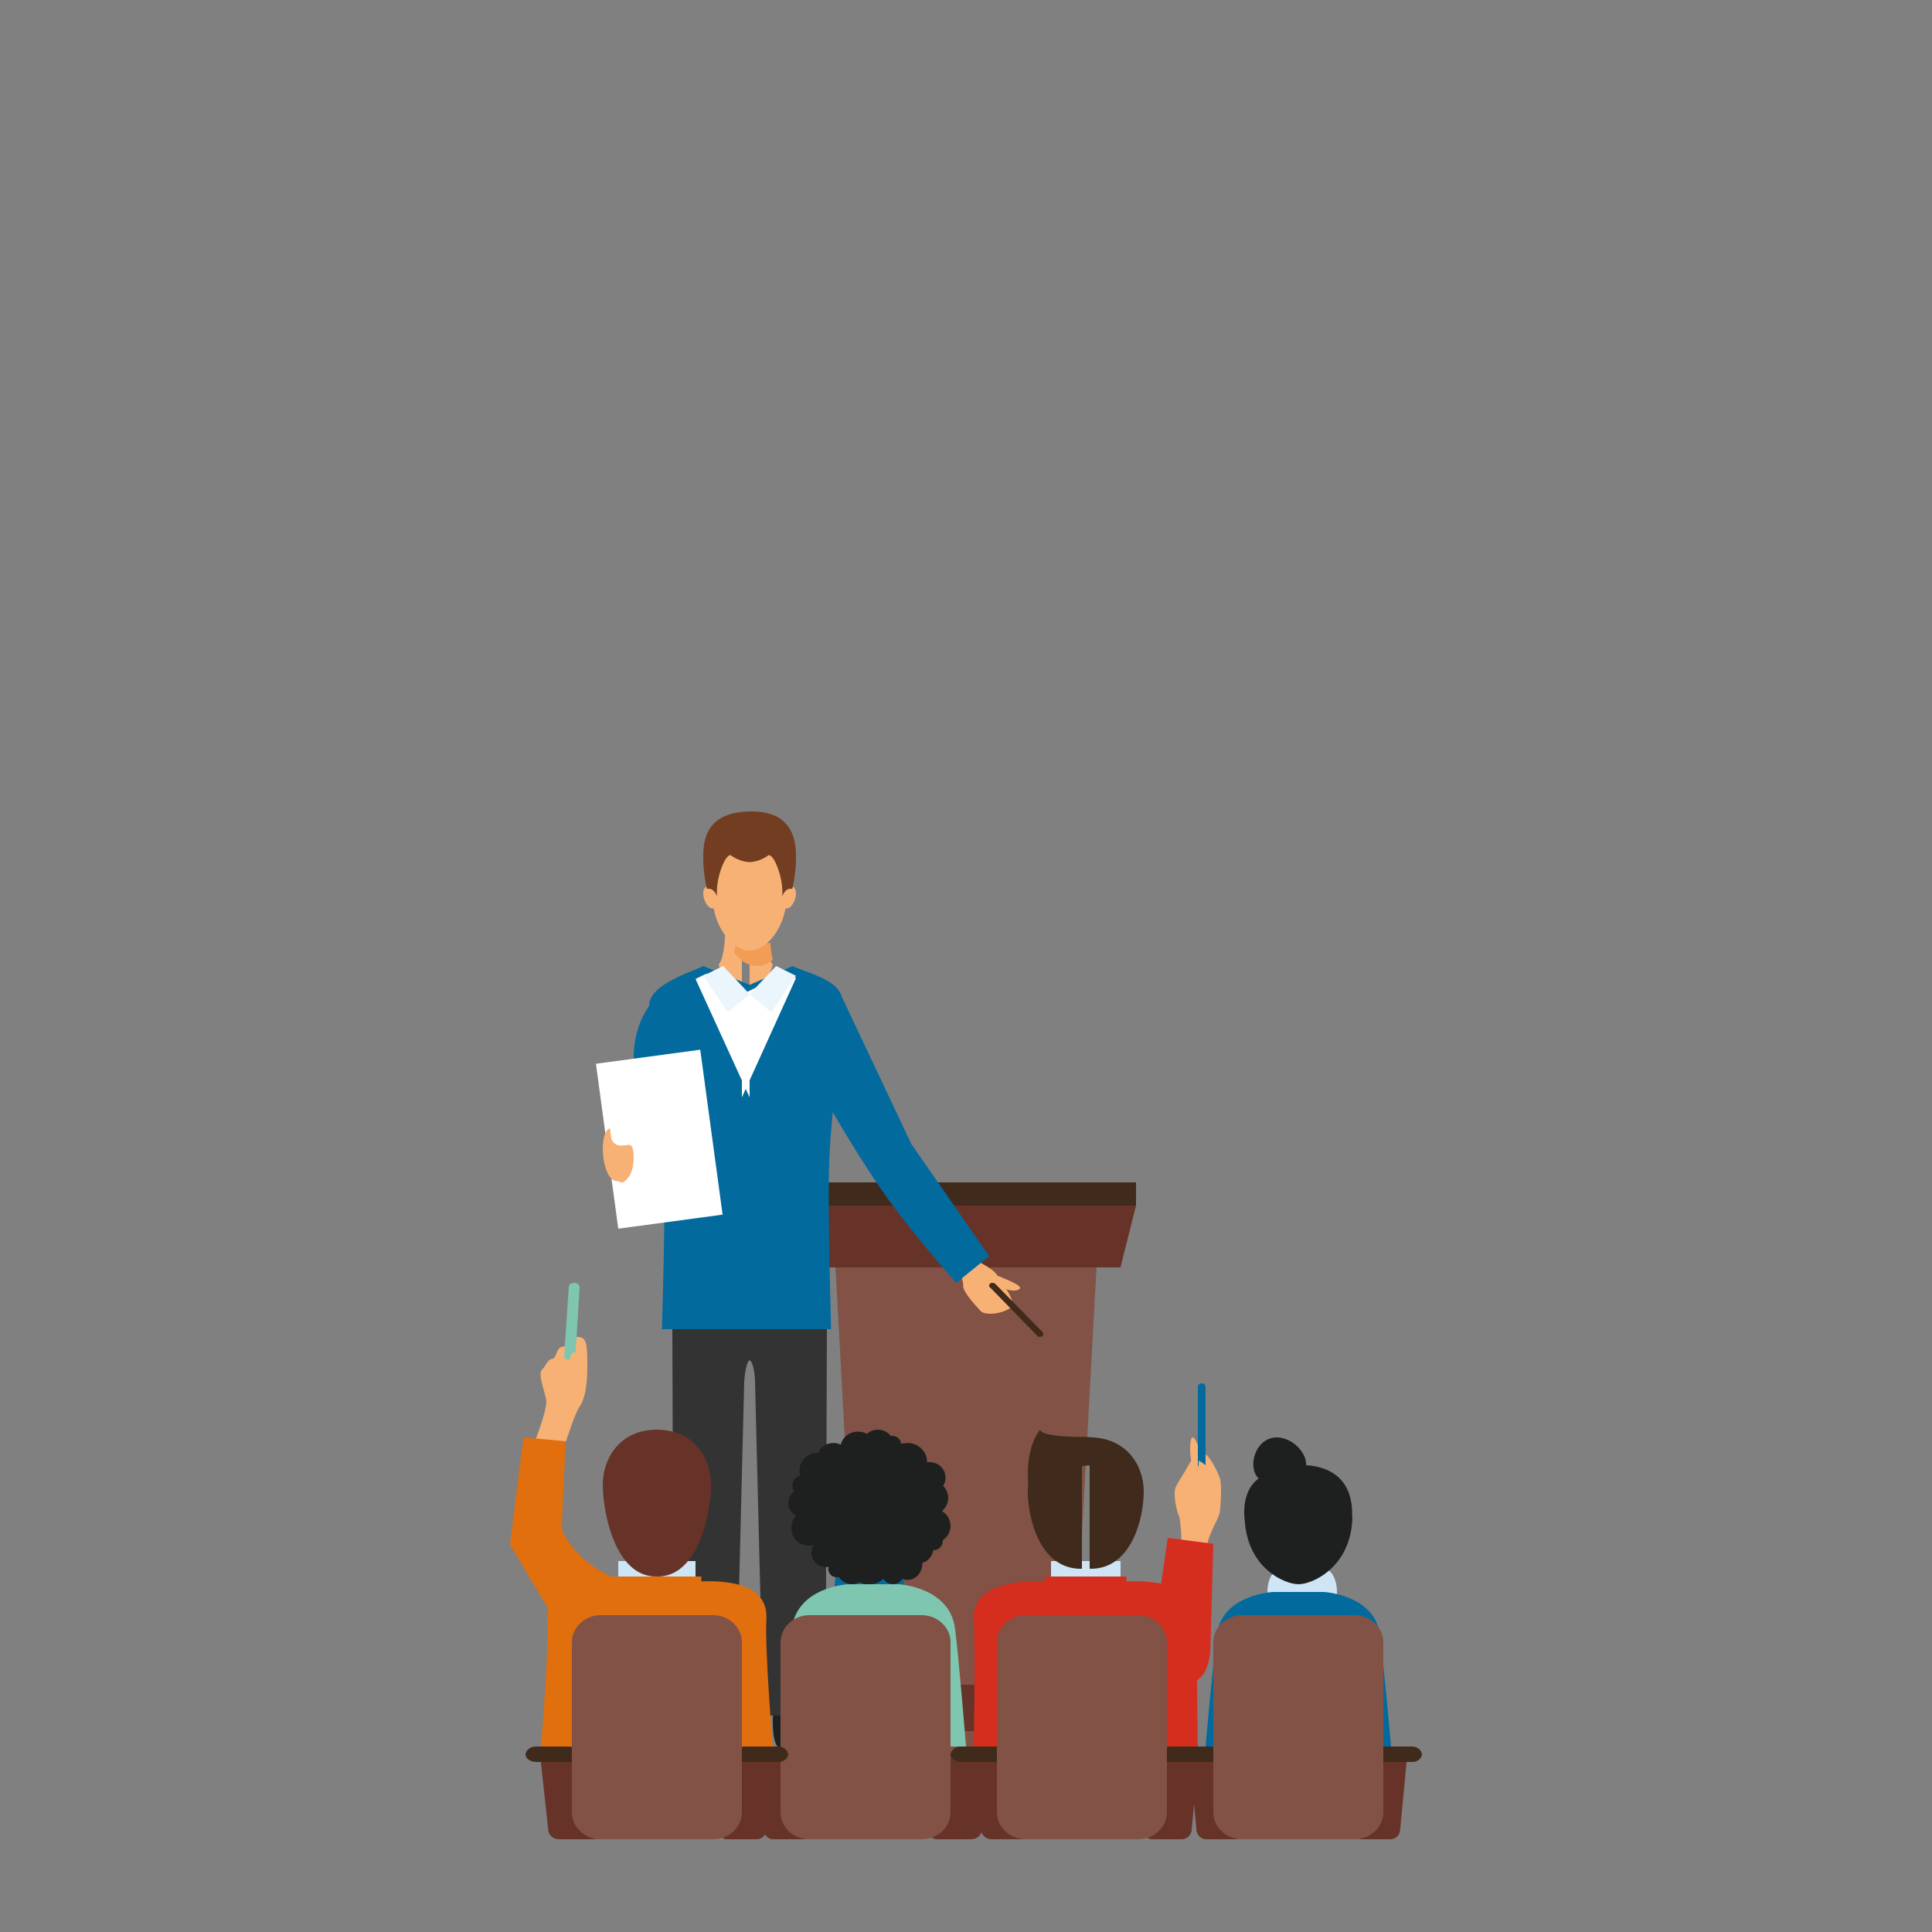<?xml version="1.0" encoding="UTF-8"?>
<svg width="250px" height="250px" viewBox="0 0 250 250" version="1.1" xmlns="http://www.w3.org/2000/svg" xmlns:xlink="http://www.w3.org/1999/xlink">
    <rect x="0" y="0" width="250" height="250" fill="#808080" stroke="none"/>
    <!-- Generator: Sketch 53.2 (72643) - https://sketchapp.com -->
    <title>da-05-mensen-organisatie-cultuurverandering-thumb</title>
    <desc>Created with Sketch.</desc>
    <g id="da-05-mensen-organisatie-cultuurverandering-thumb" stroke="none" stroke-width="1" fill="none" fill-rule="evenodd">
        <g transform="translate(66, 105)" fill-rule="nonzero" id="05-mensen-organisatie-cultuurverandering">
            <g>
                <polygon id="Path" fill="#815245" points="45.121 114 72.879 114 76 57 42 57"></polygon>
                <polygon id="Path" fill="#673328" points="38 51 81 51 78.992 59 40.008 59"></polygon>
                <polygon id="Path" fill="#673328" points="42 119 77 119 73.833 113 45.167 113"></polygon>
                <rect id="Rectangle" fill="#815245" x="42" y="119" width="35" height="3"></rect>
                <rect id="Rectangle" fill="#402A1B" x="38" y="48" width="43" height="3"></rect>
                <path d="M60.149,58 C61.143,58.571 62.576,59.217 63.093,60.093 C63.61,60.968 65.56,63.364 64.844,64.125 C64.128,64.886 61.541,65.381 60.865,64.62 C60.188,63.859 58.597,62.185 58.637,61.386 C58.676,60.587 58,59.217 58,59.217 L60.149,58 Z" id="Path" fill="#F8B174"></path>
                <path d="M62.085,61.605 L62.132,61.605 L68.197,67.828 C68.262,67.919 68.376,67.982 68.505,67.997 C68.635,68.012 68.766,67.978 68.86,67.904 C69.047,67.742 69.047,67.491 68.86,67.328 L62.843,61.182 C62.683,60.995 62.369,60.944 62.132,61.067 C61.975,61.219 61.956,61.436 62.085,61.605 L62.085,61.605 Z" id="Path" fill="#402A1B"></path>
                <path d="M63.369,61.235 C63.691,61.768 65.101,62.269 65.866,61.835 C66.631,61.401 63.893,60.467 63.49,60.234 C63.087,60 62,60 62,60 L63.369,61.235 Z" id="Path" fill="#F8B174"></path>
                <path d="M33.175,16 C33.175,16 33.25,18.941 34,19.811 C34,19.811 33.288,23 31,23 L31,16.373 L33.175,16 Z" id="Path" fill="#F8B174"></path>
                <path d="M27.825,16 C27.825,16 27.75,18.941 27,19.811 C27,19.811 27.712,23 30,23 L30,16.373 L27.825,16 Z" id="Path" fill="#F8B174"></path>
                <path d="M31.874,20 C30.614,20 29.591,19.082 29,18.271 C29.072,17.85 29.112,17.425 29.118,17 L31.402,17.318 L33.685,17 C33.716,17.736 33.821,18.469 34,19.188 C33.446,19.71 32.677,20.004 31.874,20 L31.874,20 Z" id="Path" fill="#F29D56"></path>
                <path d="M40.106,117.475 L43.654,121.738 C44.752,123.091 43.147,126.123 40.106,124.566 C37.065,123.009 35.587,121.451 34.954,121.246 C34.32,121.041 33.813,119.689 34.067,116 L40.106,117.475 Z" id="Path" fill="#1E2020"></path>
                <path d="M41,66.84 L40.835,117 L32.777,117 L31.702,73.814 C31.702,73.814 31.661,71.419 31,70.999 L31,66 L41,66.84 Z" id="Path" fill="#333333"></path>
                <path d="M21.894,117.475 L18.346,121.738 C17.248,123.091 18.853,126.123 21.894,124.566 C24.935,123.009 26.413,121.451 27.046,121.246 C27.68,121.041 28.187,119.689 27.933,116 L21.894,117.475 Z" id="Path" fill="#1E2020"></path>
                <path d="M21,66.84 L21.165,117 L29.223,117 L30.298,73.814 C30.298,73.814 30.463,71.251 31,70.999 L31,66 L21,66.84 Z" id="Path" fill="#333333"></path>
                <path d="M36.571,20 C37.884,20.758 42.738,21.685 42.977,24.296 C43.215,26.907 41.544,38.699 41.306,45.1 C41.067,51.502 41.544,67 41.544,67 L31,67 L31,22.443 L36.571,20 Z" id="Path" fill="#026A9D"></path>
                <path d="M25.004,20 C23.591,20.758 18.281,22.274 18.024,24.885 C17.767,27.496 19.651,38.699 19.908,45.1 C20.165,51.502 19.651,67 19.651,67 L31,67 L31,22.443 L25.004,20 Z" id="Path" fill="#026A9D"></path>
                <polygon id="Path" fill="#FFFFFF" points="37 21.56 30 37 30 23.68 35.517 21"></polygon>
                <polygon id="Path" fill="#FFFFFF" points="24 21.677 31 37 31 23.667 25.382 21"></polygon>
                <path d="M31,18 C28.926,18 26.893,15.497 26.354,12.55 C26.062,12.586 25.775,12.461 25.607,12.227 C25.151,11.742 24.819,10.652 25.109,10.047 C25.399,9.441 26.478,9.724 26.478,9.724 C26.478,9.724 26.354,5 31,5 L31,18 Z" id="Path" fill="#F8B174"></path>
                <path d="M31,18 C33.074,18 35.107,15.497 35.646,12.55 C35.938,12.586 36.225,12.461 36.393,12.227 C36.849,11.742 37.181,10.652 36.891,10.047 C36.601,9.441 35.522,9.724 35.522,9.724 C35.522,9.724 35.646,5 31,5 L31,18 Z" id="Path" fill="#F8B174"></path>
                <path d="M25.028,4.925 C25.234,2.353 26.511,0.091 31,0.002 C35.489,-0.086 36.766,2.353 36.972,4.925 C37.068,6.64 36.915,8.36 36.519,10.024 C35.613,9.803 35.201,11 35.201,11 C35.489,8.694 34.007,5.235 33.43,5.679 C32.708,6.201 31.869,6.507 31,6.565 C30.131,6.507 29.292,6.201 28.57,5.679 C27.993,5.235 26.511,8.694 26.799,11 C26.799,11 26.387,9.803 25.481,10.024 C25.085,8.36 24.932,6.64 25.028,4.925 L25.028,4.925 Z" id="Path" fill="#723D20"></path>
                <polygon id="Path" fill="#EBF5FC" points="31 23.633 34.429 20 37 21.265 33.829 26"></polygon>
                <polygon id="Path" fill="#EBF5FC" points="31 23.633 27.571 20 25 21.265 28.171 26"></polygon>
                <path d="M16.041,33 C16.041,32.701 16.003,32.445 16.003,32.147 C15.889,26.687 19,24 19,24 L18.924,33 L16.041,33 Z" id="Path" fill="#026A9D"></path>
                <polygon id="Rectangle" fill="#FFFFFF" transform="translate(19.308, 42.412) rotate(-7.7) translate(-19.308, -42.412) " points="12.495 31.642 26.115 31.646 26.121 53.182 12.501 53.178"></polygon>
                <path d="M13.121,42.41 C13.846,43.908 15.22,42.85 15.678,43.247 C16.136,43.644 16.174,46.287 15.335,47.344 C14.495,48.402 14.304,47.873 13.77,47.829 C11.862,47.697 11.365,41.485 12.93,41 L13.121,42.41 Z" id="Path" fill="#F8B174"></path>
                <path d="M41,37.569 C41,37.569 44.055,43.09 47.885,48.695 C51.715,54.3 57.74,61 57.74,61 L62,57.544 L51.93,43.048 L42.936,24 L41,37.569 Z" id="Path" fill="#026A9D"></path>
                <path d="M86.898,94.682 C86.898,94.682 86.811,91.642 86.55,91.149 C86.289,90.656 85.725,88.232 86.159,87.369 C86.594,86.506 87.115,85.849 87.636,84.863 C88.157,83.877 88.983,82.644 89.851,83.096 C90.72,83.548 91.589,85.602 91.85,86.26 C92.11,86.917 91.98,89.629 91.85,90.615 C91.719,91.601 90.155,93.779 90.155,95.422 C90.155,97.065 86.898,94.682 86.898,94.682 Z" id="Path" fill="#F8B174"></path>
                <path d="M86.157,112.985 C89.022,113.156 90.516,111.876 90.637,107.866 C90.758,103.855 91,94.768 91,94.768 L85.107,94 C85.107,94 83.453,105.647 83.13,107.098 C82.807,108.548 82.847,112.815 86.157,112.985 Z" id="Path" fill="#D52E1E"></path>
                <path d="M88.182,84.1 C87.885,83.029 87.922,80.459 88.516,81.102 C89.109,81.744 90,85 90,85 L88.182,84.1 Z" id="Path" fill="#F8B174"></path>
                <path d="M89.5,85 C89.224,85 89,84.79 89,84.532 L89,74.468 C89,74.21 89.224,74 89.5,74 C89.776,74 90,74.21 90,74.468 L90,84.532 C90,84.79 89.776,85 89.5,85 L89.5,85 Z" id="Path" fill="#026A9D"></path>
                <path d="M89.13,84 C89.812,84.368 91.176,85.389 90.981,86.656 C90.786,87.923 89.422,89.149 89.13,88.985 C88.838,88.822 89.13,84 89.13,84 Z" id="Path" fill="#F8B174"></path>
                <path d="M3,82 C3.566,80.652 4.048,79.273 4.444,77.87 C4.706,76.606 4.838,76.606 4.444,75.173 C4.05,73.74 3.7,72.644 4.181,72.181 C4.662,71.717 4.838,70.917 5.45,70.832 C6.062,70.748 5.931,69.4 6.763,69.273 C7.594,69.147 7.944,67.882 8.95,68.009 C9.956,68.135 10,69.147 10,71.886 C10,74.625 9.562,76.269 8.994,77.027 C8.425,77.786 7.244,81.494 7.244,81.494 L3,82 Z" id="Path" fill="#F8B174"></path>
                <path d="M7.82,108 L0,94.892 C0,94.892 1.429,82.773 1.808,81 L7.189,81.495 L6.685,92.748 C6.685,92.748 7.862,96.911 14,99.426 L7.82,108 Z" id="Path" fill="#E16F0D"></path>
                <path d="M7.727,71 L7.727,71 C7.326,71 7,70.775 7,70.498 L7.606,61.502 C7.606,61.225 7.932,61 8.333,61 C8.721,61.042 9.005,61.273 9,61.544 L8.455,70.54 C8.398,70.792 8.096,70.983 7.727,71 Z" id="Path" fill="#7FC6B1"></path>
                <path d="M7,74.186 C7.499,73.442 7.449,70 8.298,70 C9.147,70 8.948,72.744 8.998,73.256 C9.048,73.767 8.298,76 8.298,76 L7,74.186 Z" id="Path" fill="#F8B174"></path>
                <path d="M4,121 C4,121 5.043,108.67 4.826,104.489 C4.609,100.309 9,99.464 13.217,99.633 L13.217,99 L19,99 L19,121 L4,121 Z" id="Path" fill="#E16F0D"></path>
                <rect id="Rectangle" fill="#CDE5F5" x="14" y="97" width="5" height="2"></rect>
                <path d="M34,121 C34,121 32.953,108.67 33.172,104.489 C33.39,100.309 28.985,99.464 24.756,99.633 L24.756,99 L19,99 L19,121 L34,121 Z" id="Path" fill="#E16F0D"></path>
                <rect id="Rectangle" fill="#CDE5F5" x="19" y="97" width="5" height="2"></rect>
                <path d="M19,80 C14.261,80 12,83.642 12,87.119 C12,90.596 13.565,99.123 19,98.999 L19,80 Z" id="Path" fill="#673328"></path>
                <path d="M19,80 C23.725,80 26,83.642 26,87.119 C26,90.596 24.425,99.123 19,98.999 L19,80 Z" id="Path" fill="#673328"></path>
                <path d="M60.007,121 C60.007,121 60.224,108.67 60.007,104.489 C59.789,100.309 65.004,99.464 69.22,99.633 L69.22,99 L75,99 L75,121 L60.007,121 Z" id="Path" fill="#D52E1E"></path>
                <rect id="Rectangle" fill="#CDE5F5" x="70" y="97" width="5" height="2"></rect>
                <path d="M88.993,121 C88.993,121 88.775,108.67 88.993,104.489 C89.211,100.309 83.981,99.464 79.753,99.633 L79.753,99 L74,99 L74,121 L88.993,121 Z" id="Path" fill="#D52E1E"></path>
                <rect id="Rectangle" fill="#CDE5F5" x="74" y="97" width="5" height="2"></rect>
                <path d="M74,81 C69.261,81 67,84.587 67,88.011 C67,91.435 68.565,98.121 74,97.998 L74,81 Z" id="Path" fill="#402A1B"></path>
                <path d="M75,81 C79.725,81 82,84.587 82,88.011 C82,91.435 80.425,98.121 75,97.998 L75,81 Z" id="Path" fill="#402A1B"></path>
                <path d="M68.607,80 C68.607,80 68.321,80.943 74.28,80.943 L74.688,80.943 C80.402,81.23 79.994,85.902 79.994,85.902 L79.994,85.902 C80.034,87.541 79.79,88.361 79.545,90 L79.422,89.221 C79.422,89.221 79.3,89.221 79.055,88.279 L79.055,88.115 C78.973,87.869 78.892,87.582 78.769,87.295 C77.218,83.607 73.545,84.836 73.545,84.836 C73.545,84.836 69.872,83.607 68.321,87.295 C68.221,87.562 68.139,87.836 68.076,88.115 C68.035,88.156 68.035,88.238 67.994,88.279 C67.941,88.604 67.845,88.921 67.709,89.221 L67.586,90 C67.423,88.975 67.219,88.77 67.137,87.746 L67.137,87.746 C66.443,82.295 68.607,80 68.607,80 Z" id="Path" fill="#402A1B"></path>
                <path d="M51,100.477 C51,98.55 50.24,97 49.28,97 L43.72,97 C42.76,97 42,98.55 42,100.477 L42,100.477 C42,102.45 42.76,104 43.72,104 L49.28,104 C50.24,104 51,102.45 51,100.477 L51,100.477 Z" id="Path" fill="#026A9D"></path>
                <path d="M35,121 C35,121 35.95,109.565 36.465,105.696 C37.178,100.34 43.713,100 43.713,100 L47,100 L47,121 L35,121 Z" id="Path" fill="#7FC6B1"></path>
                <path d="M59,121 C59,121 58.089,109.565 57.574,105.696 C56.861,100.34 50.287,100 50.287,100 L47,100 L47,121 L59,121 Z" id="Path" fill="#7FC6B1"></path>
                <path d="M32.007,123.136 C31.972,122.833 32.067,122.529 32.265,122.309 C32.463,122.089 32.743,121.977 33.028,122.004 L37.866,122.004 C38.163,121.993 38.452,122.112 38.666,122.333 C38.88,122.554 39,122.858 39,123.176 L39,131.865 C39.001,132.18 38.879,132.481 38.664,132.696 C38.449,132.91 38.16,133.02 37.866,132.997 L34.086,132.997 C33.459,133.023 32.917,132.532 32.839,131.865 L32.007,123.136 Z" id="Path" fill="#673328"></path>
                <path d="M30,122.019 C30.072,121.424 30.677,120.979 31.382,121.003 L35.572,121.003 C36.294,120.958 36.927,121.408 37,122.019 C37,122.567 36.355,122.997 35.572,122.997 L31.382,122.997 C30.685,123.042 30.073,122.609 30,122.019 L30,122.019 Z" id="Path" fill="#402A1B"></path>
                <path d="M61.997,123.133 C62.021,122.833 61.909,122.538 61.687,122.321 C61.465,122.105 61.155,121.988 60.836,122.001 L55.333,122.001 C54.991,121.99 54.658,122.107 54.408,122.327 C54.158,122.547 54.011,122.852 54,123.173 L54,131.865 C54.011,132.184 54.159,132.484 54.41,132.698 C54.662,132.911 54.995,133.019 55.333,132.997 L59.632,132.997 C60.346,133.023 60.962,132.532 61.051,131.865 L61.997,123.133 Z" id="Path" fill="#673328"></path>
                <path d="M64,122.019 C63.927,121.408 63.294,120.958 62.572,121.003 L58.382,121.003 C57.677,120.979 57.072,121.424 57,122.019 C57.073,122.609 57.685,123.042 58.382,122.997 L62.572,122.997 C63.355,122.997 64,122.567 64,122.019 Z" id="Path" fill="#402A1B"></path>
                <path d="M57,129.5 C57,131.458 55.314,133 53.258,133 L38.742,133 C36.686,133 35,131.458 35,129.5 L35,107.5 C35,105.583 36.686,104 38.742,104 L53.258,104 C55.314,104 57,105.583 57,107.5 L57,129.5 Z" id="Path" fill="#815245"></path>
                <path d="M60.003,123.133 C59.979,122.833 60.091,122.538 60.313,122.321 C60.535,122.105 60.845,121.988 61.164,122.001 L66.667,122.001 C67.009,121.99 67.342,122.107 67.592,122.327 C67.842,122.547 67.989,122.852 68,123.173 L68,131.865 C67.989,132.184 67.841,132.484 67.59,132.698 C67.338,132.911 67.005,133.019 66.667,132.997 L62.368,132.997 C61.654,133.023 61.038,132.532 60.949,131.865 L60.003,123.133 Z" id="Path" fill="#673328"></path>
                <path d="M58,122.019 C58.073,121.408 58.706,120.958 59.428,121.003 L63.618,121.003 C64.323,120.979 64.928,121.424 65,122.019 C64.927,122.609 64.315,123.042 63.618,122.997 L59.428,122.997 C58.645,122.997 58,122.567 58,122.019 Z" id="Path" fill="#402A1B"></path>
                <path d="M88.993,123.136 C89.028,122.833 88.933,122.529 88.735,122.309 C88.537,122.089 88.257,121.977 87.972,122.004 L83.134,122.004 C82.837,121.993 82.548,122.112 82.334,122.333 C82.12,122.554 82,122.858 82,123.176 L82,131.865 C81.999,132.18 82.121,132.481 82.336,132.696 C82.551,132.91 82.84,133.02 83.134,132.997 L86.914,132.997 C87.544,133.008 88.088,132.528 88.199,131.865 L88.993,123.136 Z" id="Path" fill="#673328"></path>
                <path d="M91,122.019 C90.928,121.424 90.323,120.979 89.618,121.003 L85.428,121.003 C84.706,120.958 84.073,121.408 84,122.019 C84,122.567 84.645,122.997 85.428,122.997 L89.618,122.997 C90.315,123.042 90.927,122.609 91,122.019 Z" id="Path" fill="#402A1B"></path>
                <path d="M85,129.5 C85,131.458 83.314,133 81.258,133 L66.742,133 C64.686,133 63,131.458 63,129.5 L63,107.5 C63,105.583 64.686,104 66.742,104 L81.258,104 C83.314,104 85,105.583 85,107.5 L85,129.5 Z" id="Path" fill="#815245"></path>
                <path d="M107,101 C107,99.333 106.24,98 105.32,98 L99.72,98 C98.8,98 98,99.333 98,101 L98,101 C98,102.625 98.8,104 99.72,104 L105.32,104 C106.24,104 107,102.625 107,101 Z" id="Path" fill="#CDE5F5"></path>
                <path d="M90,121 C90,121 90.95,110.099 91.465,106.451 C92.178,101.335 98.713,101 98.713,101 L102,101 L102,121 L90,121 Z" id="Path" fill="#026A9D"></path>
                <path d="M114,121 C114,121 113.05,110.099 112.535,106.451 C111.822,101.335 105.287,101 105.287,101 L102,101 L102,121 L114,121 Z" id="Path" fill="#026A9D"></path>
                <path d="M4.003,123.133 C3.979,122.833 4.091,122.538 4.313,122.321 C4.535,122.105 4.845,121.988 5.164,122.001 L10.667,122.001 C11.009,121.99 11.342,122.107 11.592,122.327 C11.842,122.547 11.989,122.852 12,123.173 L12,131.865 C11.989,132.184 11.841,132.484 11.59,132.698 C11.338,132.911 11.005,133.019 10.667,132.997 L6.368,132.997 C5.654,133.023 5.038,132.532 4.949,131.865 L4.003,123.133 Z" id="Path" fill="#673328"></path>
                <path d="M2,122.019 C2.073,121.408 2.706,120.958 3.428,121.003 L7.618,121.003 C8.323,120.979 8.928,121.424 9,122.019 C8.927,122.609 8.315,123.042 7.618,122.997 L3.428,122.997 C2.645,122.997 2,122.567 2,122.019 Z" id="Path" fill="#402A1B"></path>
                <path d="M33.993,123.136 C34.028,122.833 33.933,122.529 33.735,122.309 C33.537,122.089 33.257,121.977 32.972,122.004 L28.134,122.004 C27.837,121.993 27.548,122.112 27.334,122.333 C27.12,122.554 27,122.858 27,123.176 L27,131.865 C26.999,132.18 27.121,132.481 27.336,132.696 C27.551,132.91 27.84,133.02 28.134,132.997 L31.914,132.997 C32.544,133.008 33.088,132.528 33.199,131.865 L33.993,123.136 Z" id="Path" fill="#673328"></path>
                <path d="M36,122.019 C35.928,121.424 35.323,120.979 34.618,121.003 L30.428,121.003 C29.706,120.958 29.073,121.408 29,122.019 C29,122.567 29.645,122.997 30.428,122.997 L34.618,122.997 C35.315,123.042 35.927,122.609 36,122.019 Z" id="Path" fill="#402A1B"></path>
                <path d="M30,129.5 C30,131.458 28.314,133 26.258,133 L11.742,133 C9.686,133 8,131.458 8,129.5 L8,107.5 C8,105.583 9.686,104 11.742,104 L26.258,104 C28.314,104 30,105.583 30,107.5 L30,129.5 Z" id="Path" fill="#815245"></path>
                <path d="M88.001,123.133 C87.99,122.829 88.098,122.535 88.298,122.32 C88.498,122.105 88.772,121.989 89.054,122.001 L93.833,122.001 C94.133,121.99 94.424,122.107 94.643,122.327 C94.862,122.547 94.99,122.851 95,123.173 L95,131.865 C94.99,132.184 94.861,132.484 94.641,132.698 C94.421,132.911 94.129,133.019 93.833,132.997 L90.07,132.997 C89.452,133.005 88.922,132.522 88.829,131.865 L88.001,123.133 Z" id="Path" fill="#673328"></path>
                <path d="M85,122.018 C85.024,121.728 85.184,121.457 85.445,121.267 C85.706,121.077 86.046,120.982 86.391,121.003 L90.609,121.003 C90.954,120.982 91.294,121.077 91.555,121.267 C91.816,121.457 91.976,121.728 92,122.018 C91.977,122.305 91.815,122.572 91.552,122.756 C91.29,122.94 90.949,123.026 90.609,122.993 L86.391,122.993 C86.051,123.026 85.71,122.94 85.448,122.756 C85.185,122.572 85.023,122.305 85,122.018 L85,122.018 Z" id="Path" fill="#402A1B"></path>
                <path d="M115.999,123.133 C116.01,122.829 115.902,122.535 115.702,122.32 C115.502,122.105 115.228,121.989 114.946,122.001 L110.167,122.001 C109.867,121.99 109.576,122.107 109.357,122.327 C109.138,122.547 109.01,122.851 109,123.173 L109,131.865 C109.01,132.184 109.139,132.484 109.359,132.698 C109.579,132.911 109.871,133.019 110.167,132.997 L113.93,132.997 C114.548,133.005 115.078,132.522 115.171,131.865 L115.999,123.133 Z" id="Path" fill="#673328"></path>
                <path d="M118,122.018 C117.976,121.728 117.816,121.457 117.555,121.267 C117.294,121.077 116.954,120.982 116.609,121.003 L112.391,121.003 C112.046,120.982 111.706,121.077 111.445,121.267 C111.184,121.457 111.024,121.728 111,122.018 C111.023,122.305 111.185,122.572 111.448,122.756 C111.71,122.94 112.051,123.026 112.391,122.993 L116.609,122.993 C116.949,123.026 117.29,122.94 117.552,122.756 C117.815,122.572 117.977,122.305 118,122.018 Z" id="Path" fill="#402A1B"></path>
                <path d="M113,129.5 C113,131.458 111.311,133 109.251,133 L94.749,133 C92.689,133 91,131.458 91,129.5 L91,107.5 C91,105.583 92.689,104 94.749,104 L109.251,104 C111.311,104 113,105.583 113,107.5 L113,129.5 Z" id="Path" fill="#815245"></path>
                <path d="M54.801,93 C54.454,93.006 54.126,93.175 53.903,93.464 C53.611,93.254 53.269,93.141 52.919,93.139 C51.986,93.168 51.199,93.904 51.037,94.901 C50.197,94.95 49.539,95.704 49.54,96.616 L49.54,96.616 C48.689,96.616 48,97.363 48,98.285 C48,99.214 48.683,99.975 49.54,100 C50.034,100.004 50.498,99.744 50.78,99.305 C50.998,99.4 51.23,99.447 51.465,99.444 C52.511,99.418 53.347,98.492 53.347,97.358 L53.347,97.219 C54.079,97.04 54.637,96.398 54.759,95.596 L54.801,95.596 C55.123,95.609 55.434,95.477 55.662,95.23 C55.889,94.984 56.011,94.646 55.999,94.298 C55.999,93.581 55.463,93 54.801,93 L54.801,93 Z" id="Path" fill="#1E2020"></path>
                <path d="M46.603,96.825 L46.068,96.908 C45.799,96.432 45.357,96.078 44.836,95.918 C45.08,95.553 45.209,95.121 45.205,94.681 C45.183,93.422 44.159,92.413 42.904,92.413 C42.595,92.404 42.287,92.461 42,92.578 C41.775,92.205 41.366,91.983 40.932,92.001 C40.228,92.001 39.658,92.573 39.658,93.279 C39.659,93.659 39.824,94.02 40.11,94.269 C39.445,94.548 39.01,95.196 39,95.918 C39,96.943 39.828,97.773 40.849,97.773 L41.219,97.773 C41.186,97.852 41.172,97.936 41.178,98.021 C41.178,98.312 41.296,98.592 41.505,98.794 C41.715,98.996 41.997,99.104 42.288,99.093 L42.575,99.093 C42.954,99.655 43.584,99.994 44.26,100 C44.803,99.997 45.322,99.774 45.699,99.382 C45.953,99.592 46.273,99.709 46.603,99.711 C47.374,99.711 48,99.084 48,98.309 C48,97.535 47.374,96.908 46.603,96.908 L46.603,96.825 Z" id="Path" fill="#1E2020"></path>
                <path d="M52.044,92.79 C52.044,92.79 52.858,89.274 51.916,87.302 C50.974,85.329 49.347,84 46.479,84 C43.61,84 42.112,85.201 41.084,87.302 C40.057,89.403 40.956,92.79 40.956,92.79 C39.671,92.533 39.928,93.948 40.314,94.591 C40.567,94.94 40.755,95.332 40.87,95.749 C41.127,96.563 41.812,96.006 41.812,96.006 C42.197,97.078 42.454,97.335 43.995,98.75 C45.537,100.165 45.836,99.993 46.479,99.993 C47.121,99.993 47.635,99.993 49.005,98.75 C50.374,97.507 50.803,97.078 51.188,96.006 C51.329,96.152 51.539,96.21 51.735,96.157 C51.931,96.103 52.082,95.947 52.13,95.749 C52.245,95.332 52.433,94.94 52.686,94.591 C53.072,93.948 53.329,92.533 52.044,92.79 Z" id="Path" fill="#1E2020"></path>
                <path d="M55.913,90.515 C56.408,90.087 56.692,89.476 56.695,88.833 C56.7,88.251 56.466,87.691 56.043,87.277 C56.25,86.948 56.356,86.568 56.347,86.183 C56.347,85.091 55.433,84.206 54.306,84.206 L53.958,84.206 C53.97,83.545 53.704,82.907 53.221,82.439 C52.737,81.971 52.078,81.713 51.395,81.725 L50.613,81.809 C50.549,81.247 50.067,80.817 49.484,80.799 L49.266,80.799 C48.865,80.287 48.236,79.99 47.572,80 C47.053,80.001 46.555,80.197 46.182,80.547 C45.828,80.343 45.421,80.241 45.009,80.253 C43.956,80.245 43.037,80.943 42.794,81.935 C42.501,81.782 42.17,81.709 41.838,81.725 C40.977,81.704 40.194,82.209 39.883,82.987 L39.753,82.987 C38.474,83.009 37.45,84.02 37.45,85.258 C37.436,85.485 37.466,85.714 37.537,85.931 C36.94,86.1 36.532,86.633 36.538,87.235 C36.542,87.501 36.617,87.762 36.755,87.992 C36.235,88.383 35.954,89.002 36.006,89.637 C36.059,90.273 36.438,90.84 37.016,91.146 C36.616,91.554 36.398,92.098 36.408,92.661 C36.324,93.869 37.267,94.914 38.515,94.995 C39.762,95.076 40.842,94.163 40.926,92.955 C41.37,92.717 41.651,92.269 41.664,91.777 C41.673,91.636 41.659,91.494 41.621,91.357 C42.615,91.14 43.32,90.282 43.315,89.296 C43.312,88.919 43.191,88.552 42.967,88.244 C43.54,87.924 43.89,87.328 43.88,86.688 L43.88,86.478 C43.88,86.52 43.923,86.52 43.967,86.562 C44.131,87.241 44.766,87.716 45.487,87.697 L45.531,87.697 C45.662,88.194 46.015,88.608 46.493,88.828 C46.972,89.047 47.527,89.049 48.007,88.833 L48.007,89.043 C48.007,90.46 49.193,91.609 50.657,91.609 C50.863,91.625 51.071,91.597 51.265,91.525 L51.265,91.777 C51.278,92.488 51.773,93.105 52.481,93.291 C52.859,94.129 53.71,94.673 54.653,94.68 C55.689,94.699 56.611,94.045 56.905,93.083 C57.199,92.121 56.793,91.087 55.913,90.558 L55.913,90.515 Z" id="Path" fill="#1E2020"></path>
                <path d="M108.957,91.304 C109.043,89.308 108.613,86.562 105.857,85.272 C104.964,84.874 103.998,84.648 103.015,84.606 C103.025,84.354 102.996,84.102 102.929,83.858 C102.456,82.152 100.389,80.654 98.581,81.07 C96.773,81.486 95.825,83.691 96.299,85.355 C96.397,85.715 96.59,86.045 96.859,86.312 C94.878,87.81 94.878,90.431 95.094,92.053 C95.61,97.919 100.131,99.958 101.982,99.999 C103.834,100.041 108.871,97.753 109,91.304 L108.957,91.304 Z" id="Path" fill="#1E2020"></path>
            </g>
        </g>
    </g>
</svg>